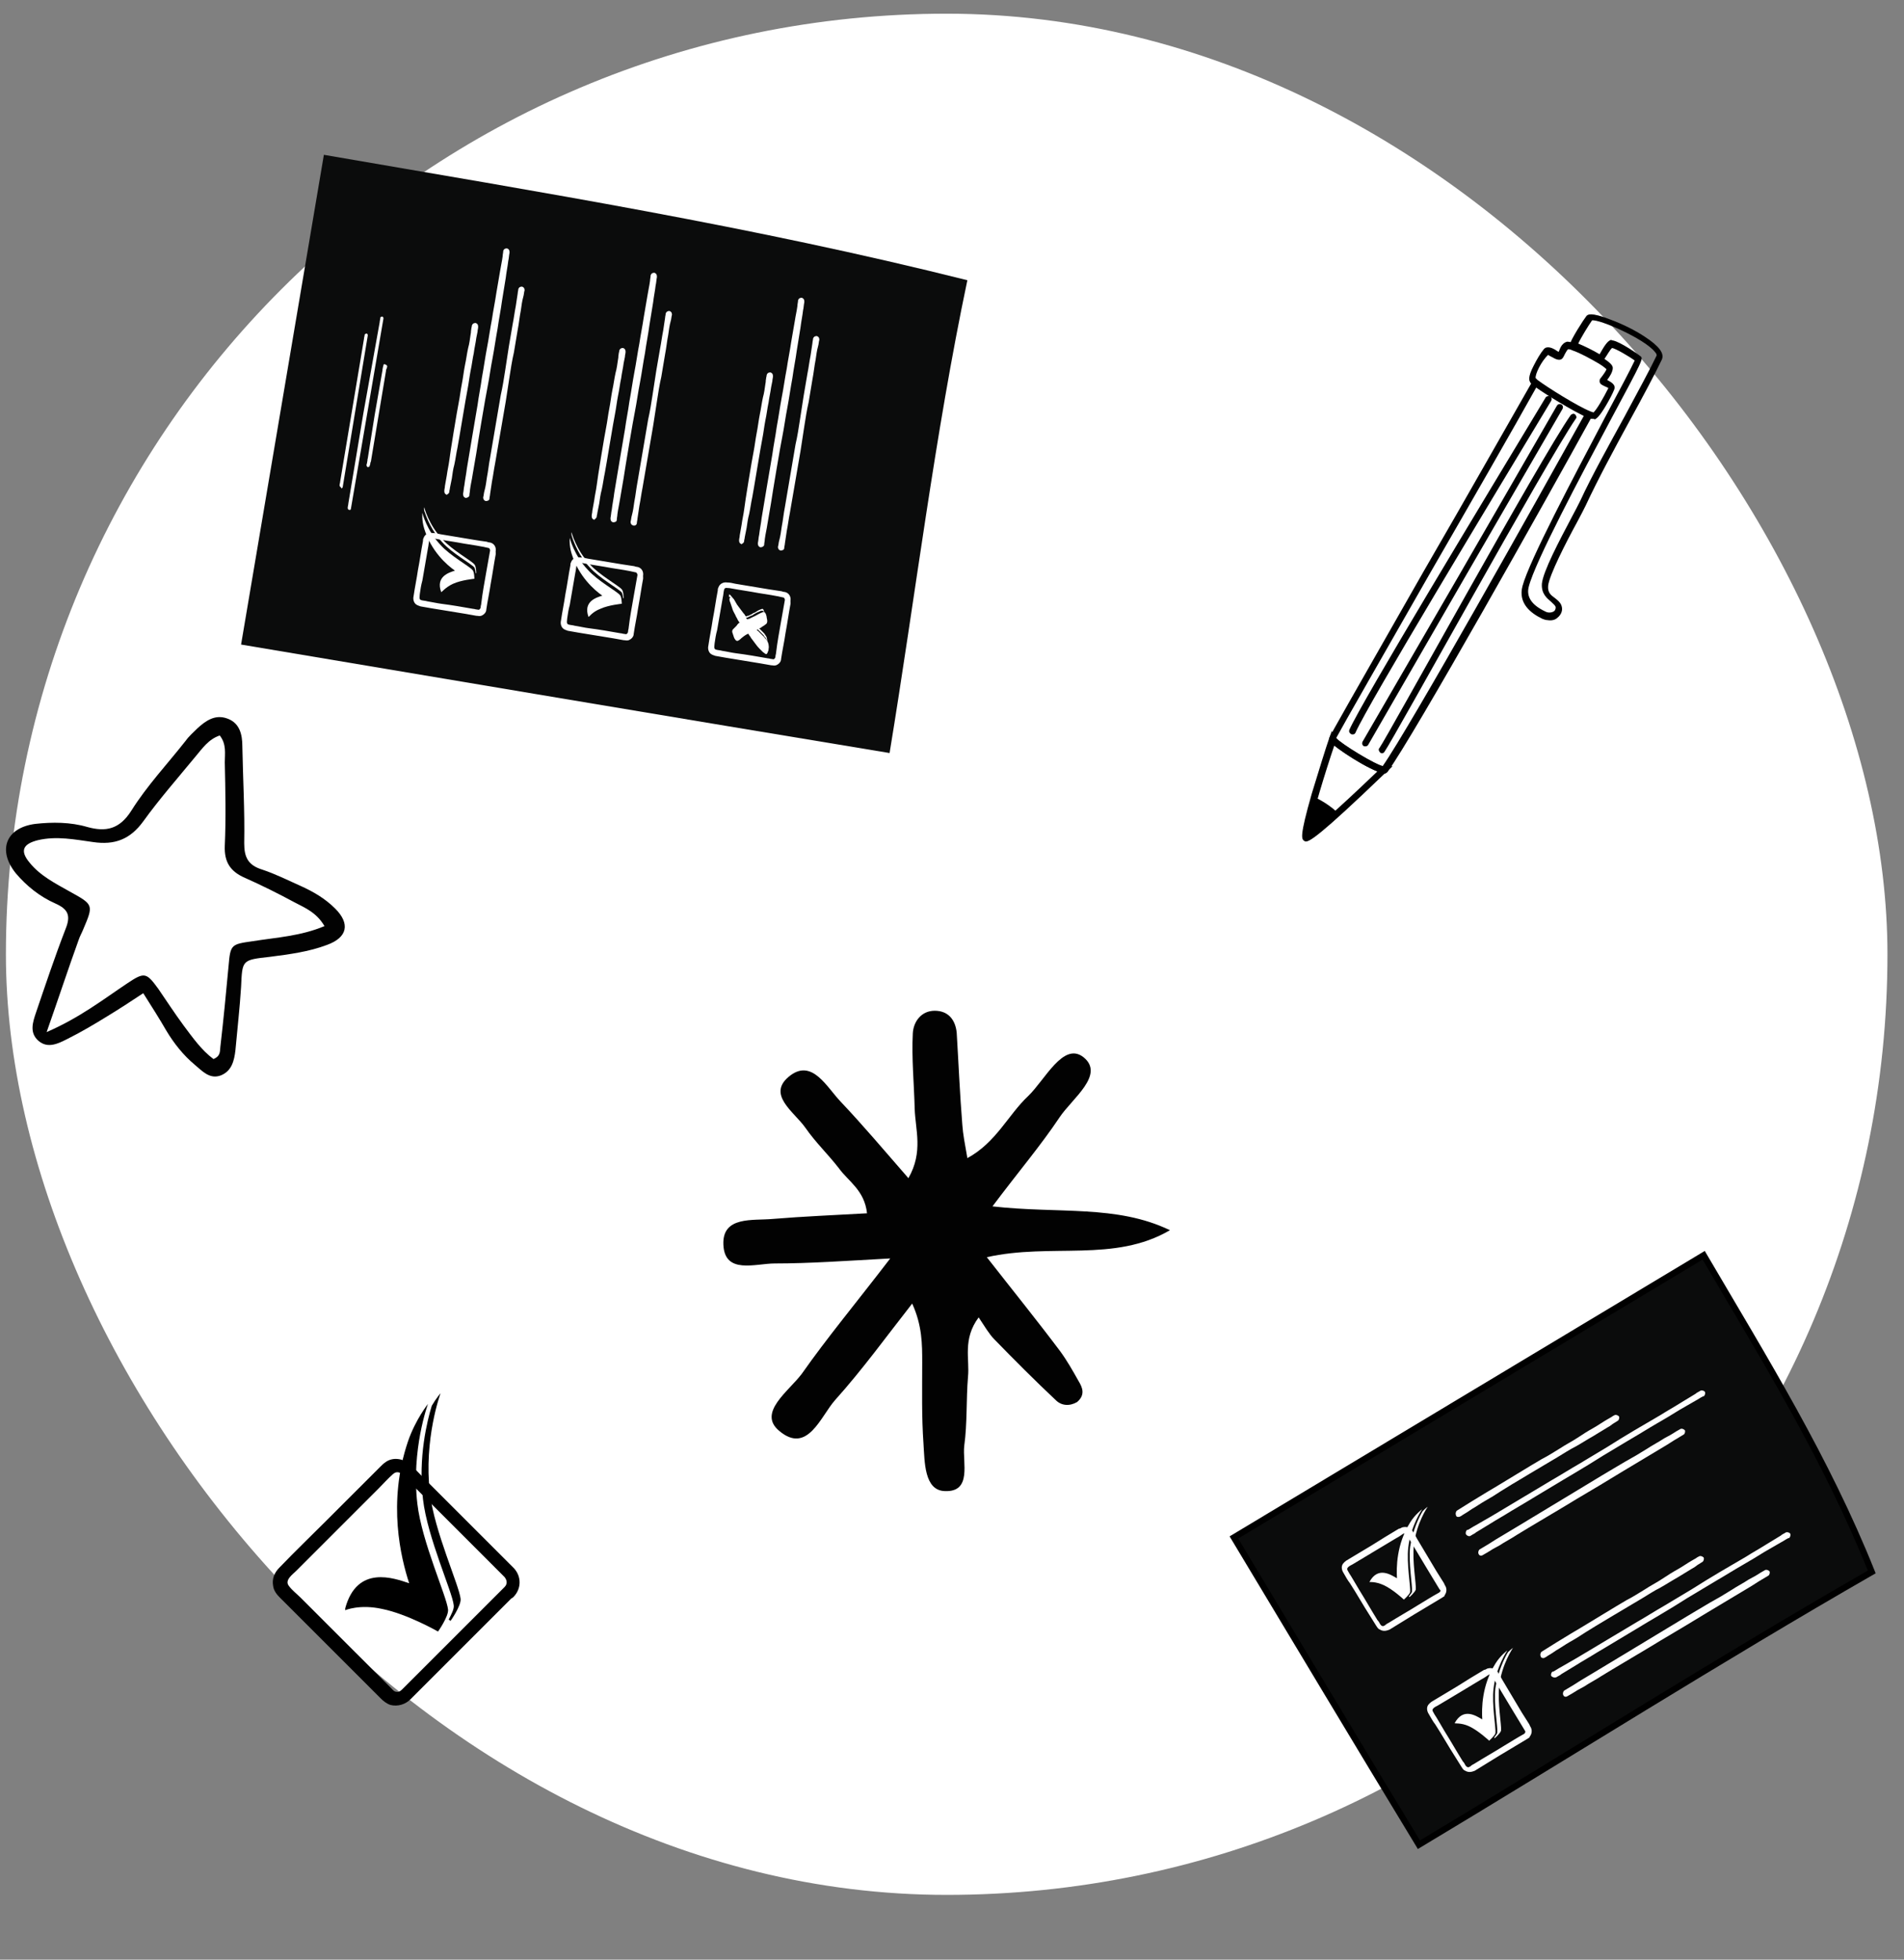 <svg width="68" height="70" viewBox="0 0 68 70" fill="none" xmlns="http://www.w3.org/2000/svg">
<rect x="0" y="0" width="68" height="70" fill="#808080" stroke="none"/>
<rect x="0.211" y="0.489" width="67.198" height="67.198" rx="33.599" fill="white"/>
<g clip-path="url(#clip0_2975_20624)">
<g clip-path="url(#clip1_2975_20624)">
<path d="M34.549 10.01C33.384 15.543 32.69 21.299 31.771 26.899C24.044 25.622 16.338 24.323 8.61 23.024C9.596 17.2 10.582 11.354 11.567 5.53C19.362 6.874 26.866 8.084 34.549 10.01Z" fill="#0B0C0C"/>
<path d="M17.503 19.666C17.458 19.913 17.413 20.181 17.368 20.428C17.301 20.808 17.234 21.167 17.189 21.548C17.189 21.592 17.167 21.637 17.167 21.682C17.167 21.727 17.144 21.749 17.122 21.772C17.099 21.794 17.055 21.772 17.032 21.772C16.988 21.772 16.943 21.749 16.898 21.749C16.517 21.682 16.136 21.615 15.778 21.57C15.599 21.548 15.419 21.503 15.263 21.48C15.195 21.458 15.106 21.458 15.039 21.436C14.949 21.413 14.994 21.279 14.994 21.212C15.016 21.055 15.039 20.898 15.084 20.741C15.151 20.36 15.218 19.957 15.285 19.576C15.307 19.487 15.307 19.397 15.33 19.308C15.352 19.196 15.442 19.241 15.531 19.241C15.89 19.308 16.226 19.352 16.584 19.42C16.875 19.465 17.167 19.509 17.458 19.576C17.458 19.576 17.503 19.599 17.503 19.666C17.48 19.8 17.682 19.823 17.704 19.689C17.727 19.532 17.637 19.397 17.48 19.375C17.458 19.375 17.436 19.375 17.391 19.352C17.234 19.33 17.077 19.308 16.943 19.285C16.54 19.218 16.136 19.151 15.733 19.084C15.643 19.061 15.531 19.039 15.442 19.039C15.307 19.017 15.173 19.084 15.128 19.218C15.106 19.263 15.106 19.285 15.106 19.33C15.039 19.666 14.994 20.024 14.927 20.36C14.882 20.674 14.815 20.988 14.77 21.301C14.748 21.391 14.77 21.503 14.837 21.57C14.882 21.615 14.949 21.637 15.016 21.66C15.151 21.682 15.263 21.704 15.397 21.727C15.8 21.794 16.203 21.861 16.629 21.928C16.764 21.951 16.875 21.973 17.01 21.996C17.077 21.996 17.122 22.018 17.189 21.996C17.301 21.951 17.368 21.861 17.368 21.772C17.413 21.458 17.48 21.167 17.525 20.853C17.592 20.495 17.637 20.159 17.704 19.8C17.704 19.778 17.704 19.756 17.704 19.733C17.704 19.576 17.525 19.532 17.503 19.666Z" fill="white"/>
<path d="M16.047 17.563C16.047 17.518 16.069 17.473 16.069 17.428C16.092 17.316 16.114 17.204 16.137 17.092C16.159 16.936 16.181 16.756 16.226 16.6C16.271 16.398 16.293 16.196 16.338 15.995C16.383 15.771 16.652 14.113 16.697 13.912C16.741 13.688 16.764 13.464 16.808 13.24C16.853 13.038 16.876 12.814 16.921 12.613C16.943 12.433 16.988 12.254 17.01 12.075C17.032 11.941 17.032 11.985 17.055 11.851C17.055 11.784 17.077 11.739 17.077 11.672C17.077 11.605 17.055 11.56 16.988 11.537C16.921 11.537 16.876 11.56 16.853 11.627C16.853 11.672 16.831 11.716 16.831 11.761C16.808 11.873 16.831 11.829 16.808 11.941C16.786 12.097 16.764 12.277 16.719 12.433C16.674 12.635 16.652 12.836 16.607 13.038C16.562 13.262 16.54 13.486 16.495 13.71C16.45 13.934 16.428 14.158 16.383 14.382C16.338 14.584 16.069 16.219 16.047 16.443C16.024 16.622 15.98 16.801 15.957 16.98C15.935 17.115 15.912 17.227 15.89 17.361C15.89 17.428 15.868 17.473 15.868 17.54C15.868 17.608 15.89 17.652 15.957 17.675C15.98 17.652 16.047 17.63 16.047 17.563Z" fill="white"/>
<path d="M16.764 17.697C16.764 17.63 16.786 17.562 16.786 17.495C16.808 17.316 16.853 17.137 16.875 16.98C16.92 16.711 16.965 16.465 17.01 16.196C17.055 15.883 17.346 14.135 17.413 13.822C17.48 13.486 17.525 13.127 17.592 12.791C17.66 12.433 17.704 12.097 17.771 11.739C17.816 11.403 17.884 11.089 17.928 10.753C17.973 10.484 18.018 10.193 18.063 9.924C18.085 9.723 18.13 9.521 18.152 9.32C18.175 9.23 18.175 9.14 18.197 9.028C18.197 9.028 18.197 9.028 18.197 9.006C18.197 8.939 18.175 8.894 18.107 8.872C18.04 8.872 17.995 8.894 17.973 8.961C17.973 9.028 17.951 9.096 17.951 9.163C17.928 9.342 17.884 9.521 17.861 9.678C17.816 9.947 17.771 10.193 17.727 10.462C17.682 10.775 17.615 11.089 17.57 11.403C17.503 11.739 17.458 12.097 17.391 12.433C17.323 12.791 17.279 13.127 17.212 13.486C17.167 13.822 17.099 14.135 17.055 14.471C17.01 14.74 16.719 16.443 16.674 16.734C16.651 16.935 16.607 17.137 16.584 17.338C16.562 17.428 16.562 17.518 16.54 17.63C16.54 17.63 16.54 17.63 16.54 17.652C16.54 17.719 16.562 17.764 16.629 17.787C16.696 17.787 16.764 17.742 16.764 17.697Z" fill="white"/>
<path d="M17.481 17.808C17.481 17.764 17.503 17.697 17.503 17.652C17.525 17.495 17.548 17.36 17.57 17.204C17.615 16.98 17.637 16.778 17.682 16.554C17.727 16.285 18.018 14.605 18.063 14.337C18.108 14.045 18.153 13.754 18.197 13.463C18.242 13.172 18.287 12.881 18.354 12.589C18.399 12.321 18.444 12.052 18.489 11.783C18.533 11.559 18.556 11.313 18.601 11.089C18.623 10.932 18.645 10.753 18.69 10.596C18.712 10.529 18.712 10.439 18.735 10.372C18.735 10.305 18.713 10.26 18.645 10.238C18.578 10.238 18.533 10.26 18.511 10.327C18.511 10.372 18.489 10.439 18.489 10.484C18.466 10.641 18.444 10.775 18.421 10.932C18.377 11.156 18.354 11.357 18.309 11.582C18.265 11.85 18.22 12.119 18.175 12.366C18.13 12.657 18.085 12.948 18.041 13.239C17.996 13.53 17.951 13.821 17.884 14.113C17.839 14.381 17.548 16.084 17.503 16.353C17.458 16.577 17.436 16.823 17.391 17.047C17.369 17.204 17.346 17.383 17.301 17.54C17.279 17.607 17.279 17.697 17.257 17.764C17.257 17.831 17.279 17.876 17.346 17.898C17.413 17.898 17.481 17.876 17.481 17.808Z" fill="white"/>
<path d="M15.755 21.145C15.553 20.585 16.046 20.45 16.248 20.383C15.956 20.181 15.396 19.689 15.15 18.882C15.06 18.591 15.083 18.322 15.083 18.322C15.083 18.322 15.24 18.949 15.732 19.465C16.068 19.845 16.763 20.226 16.875 20.361C16.942 20.428 16.942 20.674 16.942 20.674C16.942 20.674 16.472 20.719 16.18 20.853C15.889 20.988 15.777 21.167 15.755 21.145C15.777 21.167 15.777 21.145 15.755 21.145Z" fill="white"/>
<path d="M15.15 18.12C15.15 18.12 15.307 18.747 15.8 19.263C16.136 19.643 16.83 20.024 16.942 20.159C17.009 20.226 17.009 20.472 17.009 20.472C17.009 20.472 17.009 20.472 16.987 20.472C16.987 20.405 16.964 20.316 16.942 20.271C16.83 20.136 16.136 19.756 15.8 19.375C15.419 18.971 15.239 18.501 15.172 18.3C15.127 18.21 15.15 18.12 15.15 18.12Z" fill="white"/>
<path d="M22.767 20.538C22.722 20.785 22.677 21.053 22.632 21.3C22.565 21.68 22.498 22.039 22.453 22.42C22.453 22.465 22.431 22.509 22.431 22.554C22.431 22.599 22.408 22.621 22.386 22.644C22.364 22.666 22.319 22.644 22.296 22.644C22.252 22.644 22.207 22.621 22.162 22.621C21.781 22.554 21.4 22.487 21.042 22.442C20.863 22.42 20.684 22.375 20.527 22.352C20.46 22.33 20.37 22.33 20.303 22.308C20.213 22.285 20.258 22.151 20.258 22.084C20.28 21.927 20.303 21.77 20.348 21.613C20.415 21.233 20.482 20.829 20.549 20.449C20.572 20.359 20.572 20.269 20.594 20.18C20.616 20.068 20.706 20.113 20.796 20.113C21.154 20.18 21.49 20.225 21.848 20.292C22.14 20.337 22.431 20.381 22.722 20.449C22.722 20.449 22.767 20.493 22.767 20.538C22.744 20.673 22.946 20.695 22.968 20.561C22.991 20.404 22.901 20.269 22.744 20.247C22.722 20.247 22.7 20.247 22.655 20.225C22.498 20.202 22.341 20.18 22.207 20.157C21.804 20.09 21.4 20.023 20.997 19.956C20.908 19.933 20.796 19.911 20.706 19.911C20.572 19.889 20.437 19.956 20.392 20.09C20.37 20.135 20.37 20.157 20.37 20.202C20.303 20.538 20.258 20.897 20.191 21.233C20.146 21.546 20.079 21.86 20.034 22.173C20.012 22.263 20.034 22.375 20.101 22.442C20.146 22.487 20.213 22.509 20.28 22.532C20.415 22.554 20.527 22.576 20.661 22.599C21.064 22.666 21.468 22.733 21.893 22.8C22.028 22.823 22.14 22.845 22.274 22.868C22.341 22.868 22.386 22.89 22.453 22.868C22.565 22.823 22.632 22.733 22.632 22.644C22.677 22.33 22.744 22.039 22.789 21.725C22.856 21.367 22.901 21.031 22.968 20.673C22.968 20.65 22.968 20.628 22.968 20.605C22.968 20.449 22.789 20.426 22.767 20.538Z" fill="white"/>
<path d="M21.311 18.456C21.311 18.411 21.334 18.366 21.334 18.321C21.356 18.209 21.378 18.098 21.401 17.985C21.423 17.829 21.446 17.649 21.49 17.493C21.535 17.291 21.558 17.09 21.602 16.888C21.647 16.664 21.916 15.006 21.961 14.805C22.006 14.581 22.028 14.357 22.073 14.133C22.118 13.931 22.14 13.707 22.185 13.506C22.207 13.326 22.252 13.147 22.274 12.968C22.297 12.834 22.297 12.878 22.319 12.744C22.319 12.677 22.342 12.632 22.342 12.565C22.342 12.498 22.319 12.453 22.252 12.43C22.185 12.43 22.14 12.453 22.118 12.52C22.118 12.565 22.095 12.61 22.095 12.654C22.073 12.766 22.095 12.722 22.073 12.834C22.05 12.99 22.028 13.17 21.983 13.326C21.938 13.528 21.916 13.73 21.871 13.931C21.826 14.155 21.804 14.379 21.759 14.603C21.714 14.827 21.692 15.051 21.647 15.275C21.602 15.477 21.334 17.112 21.311 17.336C21.289 17.515 21.244 17.694 21.222 17.873C21.199 18.008 21.177 18.12 21.154 18.254C21.154 18.321 21.132 18.366 21.132 18.433C21.132 18.501 21.154 18.545 21.222 18.568C21.244 18.545 21.311 18.501 21.311 18.456Z" fill="white"/>
<path d="M22.028 18.569C22.028 18.502 22.05 18.434 22.05 18.367C22.073 18.188 22.117 18.009 22.14 17.852C22.185 17.583 22.229 17.337 22.274 17.068C22.319 16.754 22.61 15.007 22.677 14.694C22.744 14.358 22.789 13.999 22.857 13.663C22.924 13.305 22.968 12.969 23.036 12.611C23.081 12.274 23.148 11.961 23.192 11.625C23.237 11.356 23.282 11.065 23.327 10.796C23.349 10.595 23.394 10.393 23.416 10.191C23.439 10.102 23.439 10.012 23.461 9.9C23.461 9.9 23.461 9.9 23.461 9.878C23.461 9.811 23.439 9.766 23.372 9.743C23.305 9.743 23.26 9.766 23.237 9.833C23.237 9.9 23.215 9.967 23.215 10.035C23.192 10.214 23.148 10.393 23.125 10.55C23.081 10.819 23.036 11.065 22.991 11.334C22.946 11.647 22.879 11.961 22.834 12.274C22.767 12.611 22.722 12.969 22.655 13.305C22.588 13.663 22.543 13.999 22.476 14.358C22.431 14.694 22.364 15.007 22.319 15.343C22.274 15.612 21.983 17.314 21.938 17.606C21.916 17.807 21.871 18.009 21.849 18.21C21.826 18.3 21.826 18.39 21.804 18.502C21.804 18.502 21.804 18.502 21.804 18.524C21.804 18.591 21.826 18.636 21.893 18.658C21.961 18.658 22.028 18.636 22.028 18.569Z" fill="white"/>
<path d="M22.745 18.68C22.745 18.636 22.767 18.568 22.767 18.524C22.79 18.367 22.812 18.232 22.834 18.076C22.879 17.852 22.902 17.65 22.947 17.426C22.991 17.157 23.282 15.477 23.327 15.209C23.372 14.917 23.417 14.626 23.462 14.335C23.506 14.044 23.551 13.752 23.618 13.461C23.663 13.193 23.708 12.924 23.753 12.655C23.798 12.431 23.82 12.184 23.865 11.961C23.887 11.804 23.91 11.625 23.954 11.468C23.977 11.401 23.977 11.311 23.999 11.244C23.999 11.177 23.977 11.132 23.91 11.109C23.842 11.109 23.798 11.132 23.775 11.199C23.775 11.244 23.753 11.311 23.753 11.356C23.73 11.513 23.708 11.647 23.686 11.804C23.641 12.028 23.618 12.229 23.574 12.453C23.529 12.722 23.484 12.991 23.439 13.237C23.394 13.528 23.35 13.82 23.305 14.111C23.26 14.402 23.215 14.693 23.148 14.985C23.103 15.253 22.812 16.956 22.767 17.224C22.723 17.448 22.7 17.695 22.655 17.919C22.633 18.076 22.61 18.255 22.566 18.412C22.543 18.479 22.543 18.568 22.521 18.636C22.521 18.703 22.543 18.748 22.61 18.77C22.678 18.792 22.745 18.748 22.745 18.68Z" fill="white"/>
<path d="M21.018 22.037C20.817 21.477 21.309 21.343 21.511 21.276C21.22 21.074 20.66 20.581 20.414 19.775C20.324 19.484 20.346 19.215 20.346 19.215C20.346 19.215 20.503 19.842 20.996 20.357C21.332 20.738 22.026 21.119 22.138 21.253C22.206 21.32 22.206 21.567 22.206 21.567C22.206 21.567 21.735 21.612 21.444 21.746C21.153 21.858 21.041 22.037 21.018 22.037C21.041 22.037 21.041 22.037 21.018 22.037Z" fill="white"/>
<path d="M20.413 19.013C20.413 19.013 20.57 19.64 21.063 20.155C21.399 20.536 22.093 20.917 22.205 21.051C22.273 21.119 22.273 21.365 22.273 21.365C22.273 21.365 22.273 21.365 22.25 21.365C22.25 21.298 22.228 21.208 22.205 21.163C22.093 21.029 21.399 20.648 21.063 20.267C20.682 19.864 20.503 19.394 20.436 19.192C20.391 19.08 20.413 19.013 20.413 19.013Z" fill="white"/>
<path d="M28.031 21.434C27.986 21.681 27.941 21.949 27.896 22.196C27.829 22.576 27.762 22.935 27.717 23.316C27.717 23.36 27.695 23.405 27.695 23.45C27.695 23.495 27.672 23.517 27.65 23.54C27.628 23.562 27.583 23.54 27.561 23.54C27.516 23.54 27.471 23.517 27.426 23.517C27.045 23.45 26.665 23.383 26.306 23.338C26.127 23.316 25.948 23.271 25.791 23.248C25.724 23.226 25.634 23.226 25.567 23.204C25.477 23.181 25.522 23.047 25.522 22.98C25.545 22.823 25.567 22.666 25.612 22.509C25.679 22.128 25.746 21.725 25.813 21.345C25.836 21.255 25.836 21.165 25.858 21.076C25.881 20.964 25.97 21.009 26.06 21.009C26.418 21.076 26.754 21.121 27.113 21.188C27.404 21.233 27.695 21.277 27.986 21.345C27.986 21.345 28.031 21.367 28.031 21.434C28.009 21.569 28.21 21.591 28.233 21.457C28.255 21.3 28.165 21.165 28.009 21.143C27.986 21.143 27.964 21.143 27.919 21.121C27.762 21.098 27.605 21.076 27.471 21.053C27.068 20.986 26.665 20.919 26.261 20.852C26.172 20.829 26.06 20.807 25.97 20.807C25.836 20.785 25.701 20.852 25.657 20.986C25.634 21.031 25.634 21.053 25.634 21.098C25.567 21.434 25.522 21.793 25.455 22.128C25.41 22.442 25.343 22.756 25.298 23.069C25.276 23.159 25.298 23.271 25.365 23.338C25.41 23.383 25.477 23.405 25.545 23.428C25.679 23.45 25.791 23.473 25.925 23.495C26.329 23.562 26.732 23.629 27.157 23.697C27.292 23.719 27.404 23.741 27.538 23.764C27.605 23.764 27.65 23.786 27.717 23.764C27.829 23.719 27.896 23.629 27.896 23.54C27.941 23.226 28.009 22.935 28.053 22.621C28.12 22.263 28.165 21.927 28.233 21.569C28.233 21.546 28.233 21.524 28.233 21.501C28.233 21.345 28.053 21.3 28.031 21.434Z" fill="white"/>
<path d="M26.576 19.328C26.576 19.283 26.598 19.238 26.598 19.193C26.62 19.081 26.643 18.969 26.665 18.857C26.688 18.701 26.71 18.521 26.755 18.364C26.799 18.163 26.822 17.961 26.867 17.76C26.912 17.536 27.18 15.878 27.225 15.677C27.27 15.453 27.292 15.229 27.337 15.005C27.382 14.803 27.404 14.579 27.449 14.377C27.471 14.198 27.516 14.019 27.539 13.84C27.561 13.705 27.561 13.75 27.584 13.616C27.584 13.549 27.606 13.504 27.606 13.437C27.606 13.369 27.584 13.325 27.516 13.302C27.449 13.302 27.404 13.325 27.382 13.392C27.382 13.437 27.36 13.481 27.36 13.526C27.337 13.638 27.36 13.593 27.337 13.705C27.315 13.862 27.292 14.041 27.247 14.198C27.203 14.4 27.18 14.601 27.136 14.803C27.091 15.027 27.068 15.251 27.023 15.475C26.979 15.699 26.956 15.923 26.912 16.147C26.867 16.349 26.598 17.984 26.576 18.208C26.553 18.387 26.508 18.566 26.486 18.745C26.463 18.88 26.441 18.992 26.419 19.126C26.419 19.193 26.396 19.238 26.396 19.305C26.396 19.372 26.419 19.417 26.486 19.44C26.508 19.417 26.576 19.395 26.576 19.328Z" fill="white"/>
<path d="M27.292 19.462C27.292 19.395 27.314 19.327 27.314 19.26C27.337 19.081 27.382 18.902 27.404 18.745C27.449 18.476 27.494 18.23 27.538 17.961C27.583 17.648 27.874 15.9 27.942 15.587C28.009 15.251 28.054 14.892 28.121 14.556C28.188 14.198 28.233 13.862 28.3 13.504C28.345 13.168 28.412 12.854 28.457 12.518C28.502 12.249 28.546 11.958 28.591 11.689C28.614 11.488 28.658 11.286 28.681 11.085C28.703 10.995 28.703 10.905 28.726 10.793C28.726 10.793 28.726 10.793 28.726 10.771C28.726 10.704 28.703 10.659 28.636 10.636C28.569 10.636 28.524 10.659 28.502 10.726C28.502 10.793 28.479 10.861 28.479 10.928C28.457 11.107 28.412 11.286 28.39 11.443C28.345 11.712 28.3 11.958 28.255 12.227C28.21 12.54 28.143 12.854 28.098 13.168C28.031 13.504 27.986 13.862 27.919 14.198C27.852 14.556 27.807 14.892 27.74 15.251C27.695 15.587 27.628 15.9 27.583 16.236C27.538 16.505 27.247 18.207 27.202 18.499C27.18 18.7 27.135 18.902 27.113 19.103C27.09 19.193 27.09 19.283 27.068 19.395C27.068 19.395 27.068 19.395 27.068 19.417C27.068 19.484 27.09 19.529 27.158 19.551C27.225 19.551 27.292 19.507 27.292 19.462Z" fill="white"/>
<path d="M28.008 19.575C28.008 19.531 28.031 19.463 28.031 19.419C28.053 19.262 28.075 19.127 28.098 18.971C28.143 18.747 28.165 18.545 28.21 18.321C28.255 18.052 28.546 16.372 28.591 16.104C28.635 15.812 28.68 15.521 28.725 15.23C28.77 14.939 28.815 14.648 28.882 14.356C28.927 14.088 28.971 13.819 29.016 13.55C29.061 13.326 29.083 13.08 29.128 12.856C29.151 12.699 29.173 12.52 29.218 12.363C29.24 12.296 29.24 12.206 29.262 12.139C29.262 12.072 29.24 12.027 29.173 12.004C29.106 12.004 29.061 12.027 29.038 12.094C29.038 12.139 29.016 12.206 29.016 12.251C28.994 12.408 28.971 12.542 28.949 12.699C28.904 12.923 28.882 13.124 28.837 13.348C28.792 13.617 28.747 13.886 28.703 14.132C28.658 14.424 28.613 14.715 28.568 15.006C28.523 15.297 28.479 15.588 28.411 15.88C28.367 16.148 28.075 17.851 28.031 18.119C27.986 18.343 27.963 18.59 27.919 18.814C27.896 18.971 27.874 19.15 27.829 19.307C27.807 19.374 27.807 19.463 27.784 19.531C27.784 19.598 27.807 19.643 27.874 19.665C27.941 19.665 28.008 19.643 28.008 19.575Z" fill="white"/>
<path d="M12.53 18.186L13.113 14.781L13.695 11.376C13.695 11.332 13.672 11.309 13.65 11.309C13.605 11.309 13.583 11.332 13.583 11.354C13.583 11.399 13.56 11.466 13.56 11.511L12.978 14.759L12.441 17.984C12.441 18.029 12.418 18.096 12.418 18.141C12.418 18.186 12.441 18.208 12.463 18.208C12.485 18.23 12.53 18.208 12.53 18.186Z" fill="white"/>
<path d="M12.239 17.402L12.687 14.692L13.135 11.982C13.135 11.937 13.113 11.915 13.09 11.915C13.068 11.915 13.023 11.937 13.023 11.959C13.023 12.004 13.001 12.049 13.001 12.094L12.575 14.647L12.149 17.201C12.149 17.246 12.127 17.29 12.127 17.335C12.127 17.358 12.149 17.402 12.172 17.402C12.194 17.47 12.216 17.447 12.239 17.402Z" fill="white"/>
<path d="M13.695 13.035C13.695 13.079 13.672 13.102 13.672 13.147C13.65 13.214 13.672 13.191 13.65 13.281L13.381 14.827L13.135 16.372C13.112 16.439 13.135 16.417 13.112 16.507C13.112 16.551 13.09 16.574 13.09 16.619C13.09 16.641 13.112 16.686 13.135 16.686C13.18 16.686 13.202 16.663 13.202 16.641L13.224 16.574C13.224 16.507 13.224 16.551 13.247 16.484L13.515 14.871L13.784 13.259C13.784 13.191 13.784 13.236 13.807 13.169L13.829 13.102C13.829 13.057 13.807 13.035 13.784 13.035C13.739 12.99 13.695 13.012 13.695 13.035Z" fill="white"/>
<path d="M27.404 22.914C27.381 22.869 27.381 22.825 27.337 22.78C27.314 22.757 27.292 22.735 27.269 22.69L27.247 22.668C27.202 22.623 27.157 22.578 27.09 22.511C27.068 22.489 27.045 22.466 27.023 22.444C27.045 22.444 27.068 22.421 27.09 22.421C27.135 22.466 27.18 22.511 27.247 22.578L27.269 22.601C27.292 22.623 27.314 22.645 27.337 22.69C27.381 22.735 27.404 22.825 27.404 22.914Z" fill="white"/>
<path d="M27.359 22.018C27.359 21.973 27.337 21.906 27.292 21.861C27.27 21.838 27.247 21.816 27.225 21.816C27.203 21.816 27.158 21.816 27.135 21.838C27.068 21.861 26.979 21.906 26.911 21.95C26.889 21.973 26.844 21.995 26.822 21.995C26.777 22.018 26.732 22.04 26.687 22.062H26.665C26.665 22.062 26.643 22.062 26.643 22.085C26.62 22.062 26.62 22.062 26.598 22.04L26.575 22.018C26.553 21.995 26.531 21.95 26.508 21.928C26.463 21.861 26.419 21.816 26.374 21.749C26.329 21.682 26.307 21.637 26.262 21.57C26.262 21.547 26.239 21.547 26.239 21.525C26.195 21.458 26.172 21.39 26.105 21.346C26.083 21.323 26.06 21.323 26.038 21.323C26.038 21.301 26.038 21.278 26.038 21.256C26.038 21.234 26.038 21.234 26.038 21.234C26.038 21.234 26.06 21.234 26.083 21.256C26.127 21.301 26.172 21.368 26.217 21.413C26.217 21.435 26.239 21.435 26.239 21.458C26.284 21.525 26.307 21.592 26.351 21.637C26.396 21.704 26.441 21.749 26.486 21.816C26.508 21.838 26.531 21.883 26.553 21.906L26.575 21.928C26.598 21.95 26.598 21.973 26.62 21.995L26.643 22.018H26.665C26.665 22.018 26.687 21.995 26.71 21.995H26.732C26.777 21.973 26.822 21.95 26.867 21.928C26.889 21.906 26.934 21.883 26.956 21.883C27.023 21.838 27.091 21.794 27.158 21.771C27.18 21.771 27.203 21.749 27.225 21.749C27.247 21.749 27.27 21.771 27.27 21.794C27.292 21.838 27.315 21.883 27.315 21.95C27.359 21.95 27.359 21.973 27.359 22.018Z" fill="white"/>
<path d="M26.418 22.24L26.396 22.218C26.374 22.195 26.374 22.173 26.351 22.151C26.329 22.083 26.284 22.039 26.262 21.971C26.217 21.882 26.172 21.815 26.15 21.725C26.127 21.658 26.105 21.591 26.082 21.523C26.06 21.479 26.038 21.411 26.06 21.367C26.06 21.322 26.127 21.322 26.15 21.367C26.217 21.411 26.239 21.479 26.284 21.546C26.329 21.613 26.374 21.703 26.418 21.77C26.463 21.837 26.508 21.882 26.553 21.949C26.575 21.971 26.598 22.016 26.62 22.039C26.642 22.061 26.665 22.106 26.687 22.128C26.71 22.106 26.732 22.106 26.754 22.106C26.799 22.083 26.844 22.061 26.889 22.039C27.001 21.994 27.09 21.927 27.202 21.882C27.225 21.882 27.247 21.859 27.27 21.859C27.292 21.859 27.314 21.882 27.337 21.904C27.359 21.949 27.382 22.016 27.382 22.061C27.404 22.151 27.426 22.263 27.337 22.307C27.292 22.352 27.225 22.375 27.18 22.419C27.135 22.442 27.068 22.464 27.023 22.509C27.046 22.509 27.046 22.531 27.068 22.531C27.09 22.554 27.113 22.576 27.135 22.599C27.18 22.643 27.225 22.688 27.292 22.755C27.314 22.8 27.359 22.823 27.382 22.867C27.449 22.957 27.471 23.091 27.449 23.181C27.449 23.203 27.449 23.248 27.426 23.271C27.426 23.293 27.404 23.338 27.382 23.36C27.337 23.383 27.292 23.315 27.247 23.293C27.202 23.248 27.158 23.203 27.113 23.159C27.023 23.069 26.956 22.957 26.866 22.845C26.822 22.8 26.799 22.733 26.754 22.688C26.754 22.666 26.732 22.666 26.732 22.643C26.71 22.621 26.553 22.733 26.53 22.755C26.463 22.8 26.418 22.867 26.351 22.89C26.284 22.912 26.239 22.823 26.217 22.778C26.194 22.711 26.172 22.643 26.15 22.576C26.15 22.554 26.15 22.509 26.172 22.487C26.217 22.442 26.262 22.397 26.306 22.352C26.351 22.285 26.374 22.263 26.418 22.24Z" fill="white"/>
<path d="M18.019 56.691C17.571 57.139 17.101 57.609 16.653 58.057C15.981 58.73 15.309 59.401 14.637 60.073C14.547 60.163 14.48 60.23 14.39 60.32C14.323 60.387 14.256 60.454 14.166 60.432C14.077 60.432 14.032 60.365 13.965 60.297C13.875 60.208 13.786 60.118 13.719 60.051C13.046 59.379 12.374 58.707 11.68 58.013C11.367 57.699 11.053 57.386 10.739 57.072C10.605 56.938 10.426 56.803 10.314 56.646C10.157 56.445 10.448 56.243 10.583 56.109C10.874 55.818 11.143 55.549 11.434 55.258C12.128 54.563 12.845 53.846 13.539 53.152C13.696 52.995 13.853 52.816 14.032 52.659C14.234 52.48 14.39 52.682 14.525 52.838C15.152 53.466 15.802 54.115 16.429 54.742C16.966 55.28 17.482 55.795 18.019 56.333C18.109 56.445 18.131 56.579 18.019 56.691C17.795 56.915 18.154 57.273 18.355 57.027C18.624 56.736 18.624 56.31 18.355 56.019C18.31 55.974 18.265 55.929 18.198 55.862C17.93 55.594 17.661 55.325 17.37 55.034C16.63 54.294 15.914 53.578 15.174 52.838C14.995 52.659 14.838 52.48 14.659 52.323C14.413 52.099 14.032 52.032 13.763 52.234C13.696 52.279 13.629 52.346 13.562 52.413C12.934 53.04 12.307 53.667 11.68 54.294C11.12 54.854 10.538 55.414 9.978 55.997C9.799 56.176 9.709 56.4 9.754 56.646C9.776 56.825 9.888 56.96 10 57.072C10.224 57.296 10.448 57.52 10.672 57.744C11.411 58.483 12.15 59.222 12.89 59.961C13.114 60.185 13.36 60.432 13.584 60.656C13.696 60.768 13.808 60.857 13.943 60.902C14.211 60.969 14.48 60.88 14.659 60.701C15.219 60.141 15.757 59.603 16.317 59.043C16.944 58.416 17.594 57.766 18.221 57.139C18.265 57.094 18.288 57.072 18.333 57.027C18.602 56.803 18.243 56.467 18.019 56.691Z" fill="black"/>
<path d="M12.329 57.451C12.754 55.883 14.076 56.376 14.613 56.555C14.322 55.659 13.829 53.688 14.569 51.493C14.837 50.709 15.285 50.149 15.285 50.149C15.285 50.149 14.681 51.784 14.905 53.71C15.061 55.077 15.957 57.025 16.002 57.496C16.024 57.742 15.644 58.28 15.644 58.28C15.644 58.28 14.546 57.653 13.65 57.473C12.844 57.294 12.329 57.518 12.329 57.518V57.451Z" fill="black"/>
<path d="M15.734 49.768C15.734 49.768 15.129 51.403 15.353 53.33C15.51 54.696 16.406 56.645 16.45 57.115C16.473 57.361 16.092 57.899 16.092 57.899C16.092 57.899 16.07 57.877 16.025 57.854C16.114 57.675 16.227 57.473 16.204 57.339C16.159 56.869 15.263 54.92 15.107 53.554C14.927 52.053 15.263 50.731 15.42 50.216C15.577 49.947 15.734 49.768 15.734 49.768Z" fill="black"/>
<path d="M46.623 30.058C46.601 30.058 46.578 30.035 46.578 30.035C46.489 29.968 46.399 29.923 46.847 28.355C47.094 27.549 47.362 26.675 47.474 26.362L47.564 26.115L47.699 26.339C47.81 26.541 49.199 27.37 49.423 27.37H49.737L49.446 27.638C47.139 29.856 46.758 30.08 46.623 30.058ZM47.654 26.63C47.362 27.482 46.825 29.229 46.758 29.744C46.982 29.587 47.587 29.094 49.199 27.549C48.751 27.392 47.99 26.899 47.654 26.63Z" fill="black"/>
<path d="M49.378 27.617C48.975 27.55 47.631 26.699 47.496 26.475C47.474 26.43 47.474 26.385 47.474 26.363C47.496 26.273 48.258 24.952 50.834 20.427C52.38 17.762 53.947 14.984 54.731 13.618L54.799 13.506L54.911 13.595C55.269 13.864 56.344 14.536 56.792 14.715L56.927 14.76L56.859 14.872C55.224 17.851 50.498 26.273 49.557 27.572C49.535 27.595 49.49 27.64 49.423 27.64C49.401 27.617 49.378 27.617 49.378 27.617ZM47.721 26.363C47.922 26.587 49.109 27.304 49.378 27.371C50.364 25.96 54.888 17.873 56.568 14.85C56.12 14.626 55.269 14.133 54.866 13.842C54.082 15.253 52.536 17.941 51.036 20.539C49.513 23.204 47.922 25.982 47.721 26.363Z" fill="black"/>
<path d="M56.86 14.961C56.815 14.961 56.77 14.938 56.703 14.916C56.255 14.737 55.135 14.043 54.777 13.774C54.687 13.707 54.642 13.662 54.642 13.639C54.62 13.595 54.553 13.483 54.777 13.057C54.889 12.833 55.023 12.609 55.135 12.475C55.247 12.34 55.449 12.43 55.583 12.519C55.606 12.542 55.65 12.564 55.673 12.564C55.673 12.542 55.695 12.519 55.695 12.497C55.74 12.385 55.807 12.251 55.964 12.206C56.009 12.206 56.076 12.206 56.255 12.273C56.524 12.385 56.95 12.587 57.218 12.766C57.532 12.967 57.599 13.057 57.599 13.147C57.599 13.281 57.487 13.46 57.398 13.572C57.51 13.639 57.733 13.729 57.644 13.931C57.599 14.043 57.487 14.267 57.353 14.491C57.129 14.871 57.017 14.961 56.95 14.983C56.95 14.961 56.905 14.961 56.86 14.961ZM54.844 13.505C54.844 13.505 54.866 13.527 54.911 13.572C55.27 13.841 56.345 14.513 56.793 14.692C56.838 14.714 56.882 14.714 56.905 14.737C57.017 14.647 57.263 14.222 57.442 13.863C57.42 13.841 57.353 13.819 57.308 13.796C57.218 13.751 57.151 13.729 57.129 13.639C57.129 13.595 57.129 13.55 57.151 13.527C57.241 13.415 57.353 13.259 57.375 13.191C57.353 13.169 57.286 13.102 57.106 12.99C56.838 12.833 56.434 12.609 56.166 12.519C56.076 12.475 56.031 12.475 56.009 12.475C55.964 12.497 55.942 12.564 55.897 12.631C55.852 12.721 55.83 12.788 55.762 12.833C55.673 12.878 55.561 12.833 55.449 12.766C55.404 12.743 55.314 12.699 55.292 12.676C55.046 12.9 54.822 13.371 54.844 13.505Z" fill="black"/>
<path d="M55.269 22.151C55.202 22.151 55.157 22.129 55.09 22.107C54.664 21.905 54.216 21.547 54.373 20.942C54.619 20.023 56.187 17.067 57.33 14.894C57.822 13.976 58.27 13.124 58.382 12.878C58.203 12.744 57.71 12.453 57.576 12.43C57.509 12.475 57.374 12.721 57.307 12.811C57.285 12.856 57.262 12.9 57.24 12.923L57.173 13.012L57.061 12.945C56.792 12.789 56.389 12.565 56.12 12.475L56.075 12.453L56.053 12.408C56.053 12.385 56.03 12.363 56.053 12.341C56.075 12.161 56.568 11.4 56.658 11.288C56.702 11.243 56.792 11.131 57.531 11.422C57.957 11.579 58.405 11.803 58.741 12.027C59.256 12.363 59.458 12.632 59.346 12.856C59.121 13.326 58.696 14.132 58.203 15.028C57.666 16.014 57.061 17.134 56.635 18.052C56.568 18.187 56.456 18.411 56.322 18.657C55.918 19.396 55.336 20.539 55.291 20.919C55.269 21.166 55.381 21.255 55.538 21.367C55.65 21.457 55.762 21.547 55.784 21.703C55.806 21.838 55.739 21.972 55.627 22.062C55.538 22.151 55.403 22.174 55.269 22.151ZM57.598 12.161C57.867 12.206 58.539 12.677 58.584 12.721C58.696 12.811 58.696 12.811 57.531 14.984C56.456 17 54.821 20.068 54.597 20.964C54.507 21.323 54.709 21.614 55.179 21.838C55.291 21.905 55.426 21.883 55.493 21.838C55.538 21.815 55.56 21.748 55.56 21.703C55.56 21.636 55.493 21.591 55.403 21.502C55.246 21.367 55.045 21.211 55.067 20.852C55.112 20.404 55.694 19.307 56.12 18.5C56.254 18.254 56.366 18.03 56.434 17.895C56.859 16.977 57.486 15.857 58.024 14.872C58.517 13.953 58.942 13.169 59.166 12.699C59.166 12.677 59.166 12.632 59.099 12.565C58.718 12.094 57.128 11.4 56.859 11.444C56.747 11.601 56.456 12.072 56.366 12.273C56.59 12.363 56.904 12.52 57.128 12.654C57.307 12.341 57.419 12.161 57.554 12.139C57.554 12.161 57.576 12.161 57.598 12.161Z" fill="black"/>
<path fill-rule="evenodd" clip-rule="evenodd" d="M55.202 14.198C53.029 17.805 48.661 25.017 48.191 26.07C48.169 26.137 48.191 26.182 48.258 26.227C48.325 26.249 48.393 26.227 48.415 26.16C48.885 25.107 53.231 17.917 55.404 14.31C55.426 14.266 55.426 14.198 55.359 14.154C55.314 14.131 55.224 14.154 55.202 14.198Z" fill="black"/>
<path fill-rule="evenodd" clip-rule="evenodd" d="M48.863 26.608C51.17 22.599 53.477 18.612 55.807 14.602C55.829 14.557 55.829 14.49 55.762 14.445C55.717 14.423 55.65 14.423 55.605 14.49C53.298 18.5 50.991 22.487 48.661 26.496C48.639 26.541 48.639 26.608 48.706 26.653C48.773 26.675 48.84 26.653 48.863 26.608Z" fill="black"/>
<path fill-rule="evenodd" clip-rule="evenodd" d="M49.445 26.855C49.781 26.385 55.201 16.529 56.276 14.961C56.321 14.916 56.299 14.849 56.254 14.804C56.209 14.759 56.142 14.782 56.097 14.827C55 16.395 49.579 26.273 49.265 26.721C49.221 26.765 49.243 26.833 49.288 26.878C49.333 26.922 49.4 26.922 49.445 26.855Z" fill="black"/>
<path fill-rule="evenodd" clip-rule="evenodd" d="M47.787 29.072C47.653 28.848 46.936 28.423 46.913 28.49C46.846 28.781 46.533 29.968 46.555 30.013C46.578 30.058 47.787 29.072 47.787 29.072Z" fill="black"/>
<path d="M38.513 49.32C38.312 48.962 38.11 48.604 37.864 48.268C37.057 47.192 36.206 46.14 35.243 44.908C37.55 44.392 39.79 45.109 41.784 43.944C39.88 43.026 37.819 43.362 35.445 43.093C36.385 41.839 37.169 40.921 37.841 39.913C38.289 39.241 39.477 38.389 38.693 37.762C37.976 37.202 37.326 38.569 36.721 39.151C36.005 39.823 35.579 40.809 34.549 41.369C34.459 40.853 34.392 40.517 34.369 40.181C34.28 39.084 34.235 37.986 34.168 36.889C34.123 36.441 33.877 36.105 33.384 36.105C32.891 36.105 32.622 36.508 32.6 36.911C32.555 37.807 32.645 38.703 32.667 39.599C32.69 40.361 32.981 41.145 32.443 42.085C31.547 41.055 30.808 40.181 30.024 39.353C29.531 38.837 29.016 37.83 28.232 38.412C27.336 39.084 28.366 39.711 28.77 40.293C29.128 40.809 29.576 41.234 29.957 41.727C30.293 42.197 30.875 42.511 30.965 43.34C29.777 43.407 28.68 43.452 27.605 43.541C26.888 43.608 25.791 43.429 25.835 44.46C25.88 45.535 26.978 45.132 27.672 45.132C28.904 45.132 30.158 45.042 31.794 44.953C30.539 46.588 29.531 47.797 28.635 49.074C28.165 49.701 27.045 50.463 27.829 51.112C28.837 51.964 29.307 50.597 29.822 50.015C30.808 48.917 31.681 47.708 32.578 46.565C32.936 47.349 32.936 48.021 32.936 48.671C32.936 49.634 32.913 50.597 32.981 51.56C33.025 52.21 33.003 53.24 33.742 53.263C34.728 53.307 34.369 52.232 34.437 51.65C34.549 50.843 34.504 49.992 34.571 49.186C34.638 48.559 34.369 47.842 34.952 47.058C35.176 47.394 35.333 47.663 35.512 47.842C36.229 48.581 36.968 49.32 37.707 50.015C37.908 50.216 38.2 50.239 38.468 50.082C38.782 49.813 38.648 49.544 38.513 49.32Z" fill="#020202"/>
<path d="M11.97 32.454C11.611 32.095 11.186 31.849 10.738 31.647C10.29 31.446 9.842 31.222 9.372 31.065C8.856 30.908 8.722 30.617 8.722 30.124C8.744 28.959 8.677 27.817 8.655 26.652C8.655 26.249 8.565 25.824 8.117 25.667C7.692 25.51 7.356 25.734 7.042 26.025C6.908 26.16 6.751 26.294 6.639 26.451C5.989 27.28 5.25 28.064 4.69 28.959C4.264 29.631 3.772 29.721 3.122 29.542C2.517 29.363 1.868 29.363 1.263 29.43C0.21 29.564 -0.103 30.371 0.569 31.2C0.949 31.647 1.42 32.028 1.98 32.275C2.428 32.476 2.54 32.7 2.338 33.193C1.957 34.179 1.621 35.187 1.285 36.172C1.173 36.508 1.039 36.889 1.375 37.18C1.711 37.471 2.092 37.27 2.405 37.113C2.898 36.867 3.391 36.575 3.861 36.284C4.264 36.038 4.645 35.791 5.116 35.478C5.429 35.971 5.698 36.396 5.944 36.822C6.213 37.27 6.549 37.695 6.952 38.031C7.221 38.255 7.49 38.569 7.893 38.412C8.274 38.255 8.364 37.897 8.408 37.516C8.476 36.755 8.565 35.993 8.61 35.254C8.655 34.291 8.632 34.291 9.64 34.179C10.335 34.089 11.029 33.999 11.679 33.753C12.418 33.484 12.508 32.991 11.97 32.454ZM9.036 33.619C8.252 33.731 8.229 33.731 8.162 34.515C8.072 35.478 7.983 36.419 7.871 37.382C7.848 37.538 7.893 37.718 7.624 37.83C7.199 37.516 6.885 37.068 6.549 36.62C6.236 36.194 5.944 35.746 5.653 35.321C5.228 34.739 5.16 34.716 4.556 35.119C3.682 35.702 2.853 36.351 1.666 36.867C2.092 35.657 2.428 34.627 2.809 33.574C2.853 33.439 2.921 33.327 2.965 33.215C3.346 32.319 3.346 32.319 2.495 31.849C1.98 31.558 1.442 31.289 1.061 30.819C0.703 30.393 0.815 30.147 1.353 30.012C2.025 29.855 2.674 29.99 3.324 30.079C4.085 30.192 4.645 29.99 5.116 29.34C5.698 28.534 6.348 27.795 6.975 27.033C7.221 26.742 7.445 26.406 7.848 26.272C8.095 26.585 8.028 26.921 8.028 27.235C8.05 28.22 8.072 29.228 8.028 30.214C8.005 30.796 8.229 31.132 8.744 31.356C9.349 31.625 9.932 31.916 10.514 32.23C10.895 32.431 11.298 32.588 11.589 33.081C10.738 33.439 9.887 33.484 9.036 33.619Z" fill="#020202"/>
<path d="M66.848 56.151C61.427 59.264 56.052 62.669 50.676 65.895C48.458 62.244 46.263 58.57 44.068 54.919C49.668 51.559 55.245 48.199 60.845 44.839C63.04 48.58 65.235 52.119 66.848 56.151Z" fill="#0B0C0C" stroke="black" stroke-width="0.224" stroke-miterlimit="10"/>
<path d="M51.393 56.891C51.147 57.025 50.901 57.182 50.676 57.317C50.318 57.541 49.96 57.742 49.601 57.966C49.556 57.989 49.512 58.011 49.467 58.056C49.422 58.078 49.4 58.101 49.355 58.078C49.31 58.056 49.31 58.033 49.288 58.011C49.265 57.966 49.243 57.921 49.198 57.877C48.974 57.518 48.773 57.16 48.549 56.801C48.459 56.645 48.347 56.465 48.257 56.309C48.213 56.241 48.168 56.174 48.123 56.085C48.078 55.995 48.213 55.928 48.302 55.883C48.459 55.793 48.593 55.704 48.75 55.614C49.131 55.39 49.489 55.166 49.87 54.942C49.96 54.898 50.049 54.83 50.117 54.785C50.228 54.741 50.251 54.83 50.296 54.92C50.497 55.256 50.699 55.592 50.901 55.928C51.08 56.219 51.236 56.488 51.416 56.779C51.461 56.801 51.461 56.846 51.393 56.891C51.281 56.958 51.393 57.16 51.505 57.07C51.64 56.981 51.707 56.801 51.617 56.645C51.595 56.622 51.595 56.6 51.572 56.555C51.483 56.421 51.393 56.264 51.304 56.129C51.08 55.749 50.833 55.346 50.609 54.965C50.565 54.875 50.497 54.785 50.453 54.696C50.363 54.562 50.228 54.517 50.072 54.562C50.027 54.584 50.005 54.606 49.96 54.606C49.624 54.808 49.288 55.01 48.974 55.211C48.683 55.39 48.369 55.569 48.078 55.749C47.989 55.816 47.921 55.883 47.921 55.995C47.921 56.062 47.944 56.129 47.989 56.197C48.056 56.309 48.123 56.443 48.213 56.555C48.459 56.936 48.683 57.339 48.929 57.72C48.997 57.832 49.086 57.966 49.153 58.078C49.198 58.145 49.221 58.19 49.288 58.213C49.4 58.28 49.512 58.257 49.624 58.213C49.915 58.033 50.206 57.854 50.497 57.675C50.833 57.473 51.169 57.272 51.505 57.07C51.528 57.048 51.55 57.048 51.572 57.025C51.64 57.003 51.528 56.824 51.393 56.891Z" fill="white"/>
<path d="M52.132 54.179C52.176 54.157 52.221 54.134 52.243 54.112C52.355 54.045 52.468 53.977 52.557 53.91C52.714 53.821 52.871 53.709 53.028 53.619C53.229 53.507 53.408 53.395 53.61 53.261C53.811 53.126 55.402 52.185 55.626 52.051C55.85 51.917 56.051 51.782 56.275 51.67C56.477 51.558 56.679 51.424 56.88 51.312C57.059 51.2 57.216 51.11 57.395 50.998C57.507 50.931 57.485 50.953 57.597 50.864C57.664 50.819 57.709 50.797 57.776 50.752C57.821 50.73 57.843 50.64 57.821 50.595C57.776 50.55 57.709 50.528 57.664 50.55C57.619 50.573 57.575 50.595 57.552 50.617C57.44 50.685 57.507 50.64 57.395 50.707C57.239 50.797 57.082 50.909 56.925 50.998C56.723 51.11 56.544 51.222 56.343 51.357C56.141 51.491 55.917 51.603 55.715 51.737C55.491 51.872 55.29 52.006 55.066 52.118C54.864 52.23 53.296 53.193 53.095 53.305C52.916 53.417 52.759 53.507 52.58 53.619C52.468 53.686 52.333 53.776 52.221 53.843C52.154 53.888 52.109 53.91 52.042 53.955C51.997 53.977 51.975 54.067 51.997 54.112C51.997 54.179 52.064 54.201 52.132 54.179Z" fill="white"/>
<path d="M52.535 54.85C52.602 54.805 52.669 54.783 52.714 54.738C52.893 54.626 53.05 54.536 53.229 54.424C53.476 54.268 53.722 54.133 53.968 53.977C54.282 53.797 55.94 52.789 56.253 52.61C56.589 52.408 56.925 52.207 57.239 52.005C57.575 51.804 57.911 51.602 58.247 51.401C58.56 51.221 58.874 51.02 59.187 50.84C59.456 50.684 59.725 50.527 59.971 50.37C60.173 50.258 60.352 50.146 60.554 50.034C60.643 49.989 60.733 49.922 60.823 49.877C60.823 49.877 60.823 49.877 60.845 49.877C60.89 49.855 60.912 49.765 60.89 49.721C60.867 49.676 60.778 49.653 60.733 49.676C60.666 49.721 60.599 49.743 60.554 49.788C60.375 49.9 60.218 49.989 60.039 50.101C59.792 50.258 59.546 50.393 59.299 50.549C58.986 50.729 58.695 50.908 58.381 51.087C58.045 51.288 57.709 51.49 57.395 51.692C57.059 51.893 56.724 52.095 56.388 52.297C56.074 52.476 55.76 52.677 55.447 52.856C55.178 53.013 53.543 53.999 53.274 54.156C53.072 54.268 52.893 54.38 52.692 54.492C52.602 54.536 52.512 54.604 52.423 54.648C52.423 54.648 52.423 54.648 52.4 54.648C52.356 54.671 52.333 54.76 52.356 54.805C52.4 54.872 52.49 54.895 52.535 54.85Z" fill="white"/>
<path d="M52.961 55.546C53.006 55.524 53.073 55.479 53.118 55.456C53.252 55.367 53.409 55.277 53.543 55.21C53.745 55.076 53.969 54.964 54.17 54.829C54.417 54.672 56.052 53.709 56.298 53.552C56.567 53.396 56.858 53.216 57.127 53.06C57.418 52.88 57.687 52.724 57.978 52.544C58.247 52.388 58.494 52.231 58.762 52.074C58.986 51.94 59.21 51.805 59.434 51.671C59.591 51.581 59.748 51.469 59.905 51.38C59.972 51.335 60.062 51.29 60.129 51.245C60.173 51.223 60.196 51.133 60.173 51.089C60.129 51.044 60.062 51.021 60.017 51.044C59.972 51.066 59.905 51.111 59.86 51.133C59.725 51.223 59.569 51.312 59.434 51.38C59.233 51.514 59.009 51.626 58.807 51.761C58.561 51.917 58.292 52.074 58.046 52.209C57.777 52.365 57.486 52.544 57.217 52.701C56.926 52.88 56.657 53.037 56.366 53.216C56.097 53.373 54.484 54.359 54.215 54.516C53.991 54.65 53.767 54.784 53.543 54.919C53.386 55.008 53.23 55.12 53.073 55.21C53.006 55.255 52.916 55.3 52.849 55.344C52.804 55.367 52.782 55.456 52.804 55.501C52.827 55.568 52.894 55.591 52.961 55.546Z" fill="white"/>
<path d="M48.906 56.512C49.22 55.929 49.69 56.266 49.892 56.377C49.87 55.997 49.87 55.168 50.362 54.384C50.541 54.093 50.788 53.914 50.788 53.914C50.788 53.914 50.385 54.496 50.295 55.28C50.228 55.84 50.385 56.691 50.362 56.87C50.34 56.96 50.138 57.139 50.138 57.139C50.138 57.139 49.758 56.781 49.422 56.624C49.13 56.489 48.906 56.512 48.906 56.512Z" fill="white"/>
<path d="M50.989 53.823C50.989 53.823 50.586 54.406 50.496 55.19C50.429 55.75 50.586 56.601 50.564 56.78C50.541 56.87 50.34 57.049 50.34 57.049C50.34 57.049 50.34 57.049 50.317 57.026C50.362 56.959 50.429 56.892 50.429 56.847C50.452 56.668 50.295 55.794 50.362 55.257C50.452 54.652 50.698 54.159 50.81 53.98C50.922 53.868 50.989 53.823 50.989 53.823Z" fill="white"/>
<path d="M54.439 61.932C54.193 62.067 53.946 62.224 53.722 62.358C53.364 62.582 53.005 62.783 52.647 63.007C52.602 63.03 52.557 63.052 52.513 63.097C52.468 63.119 52.445 63.142 52.401 63.119C52.356 63.097 52.356 63.075 52.333 63.052C52.311 63.007 52.289 62.963 52.244 62.918C52.02 62.559 51.818 62.201 51.594 61.843C51.505 61.686 51.393 61.507 51.303 61.35C51.258 61.283 51.214 61.215 51.169 61.126C51.124 61.036 51.258 60.969 51.348 60.924C51.505 60.835 51.639 60.745 51.796 60.656C52.177 60.431 52.535 60.208 52.916 59.983C53.005 59.939 53.095 59.871 53.162 59.827C53.274 59.782 53.297 59.871 53.341 59.961C53.543 60.297 53.745 60.633 53.946 60.969C54.125 61.26 54.282 61.529 54.461 61.82C54.484 61.843 54.484 61.888 54.439 61.932C54.327 61.999 54.439 62.201 54.551 62.111C54.685 62.022 54.753 61.843 54.663 61.686C54.641 61.663 54.641 61.641 54.618 61.596C54.529 61.462 54.439 61.305 54.349 61.171C54.125 60.79 53.879 60.387 53.655 60.006C53.61 59.916 53.543 59.827 53.498 59.737C53.409 59.603 53.274 59.558 53.117 59.603C53.073 59.625 53.05 59.648 53.005 59.648C52.669 59.849 52.333 60.051 52.02 60.252C51.729 60.431 51.415 60.611 51.124 60.79C51.034 60.857 50.967 60.924 50.967 61.036C50.967 61.103 50.989 61.171 51.034 61.238C51.102 61.35 51.169 61.484 51.258 61.596C51.505 61.977 51.729 62.38 51.975 62.761C52.042 62.873 52.132 63.007 52.199 63.119C52.244 63.187 52.266 63.231 52.333 63.254C52.445 63.321 52.557 63.299 52.669 63.254C52.961 63.075 53.252 62.895 53.543 62.716C53.879 62.515 54.215 62.313 54.551 62.111C54.573 62.089 54.596 62.089 54.618 62.067C54.663 62.044 54.551 61.865 54.439 61.932Z" fill="white"/>
<path d="M55.155 59.22C55.2 59.198 55.245 59.175 55.267 59.153C55.379 59.086 55.491 59.018 55.581 58.951C55.738 58.862 55.894 58.75 56.051 58.66C56.253 58.548 56.432 58.436 56.634 58.302C56.835 58.167 58.425 57.227 58.65 57.092C58.873 56.958 59.075 56.823 59.299 56.711C59.501 56.599 59.702 56.465 59.904 56.353C60.083 56.241 60.24 56.151 60.419 56.039C60.531 55.972 60.509 55.995 60.621 55.905C60.688 55.86 60.733 55.838 60.8 55.793C60.845 55.77 60.867 55.681 60.845 55.636C60.8 55.591 60.733 55.569 60.688 55.591C60.643 55.614 60.598 55.636 60.576 55.658C60.464 55.726 60.531 55.681 60.419 55.748C60.262 55.838 60.105 55.95 59.949 56.039C59.747 56.151 59.568 56.263 59.366 56.398C59.165 56.532 58.941 56.644 58.739 56.779C58.515 56.913 58.313 57.047 58.09 57.159C57.888 57.271 56.32 58.234 56.118 58.346C55.939 58.458 55.782 58.548 55.603 58.66C55.491 58.727 55.357 58.817 55.245 58.884C55.178 58.929 55.133 58.951 55.066 58.996C55.021 59.018 54.998 59.108 55.021 59.153C55.021 59.22 55.11 59.242 55.155 59.22Z" fill="white"/>
<path d="M55.581 59.914C55.649 59.869 55.716 59.847 55.761 59.802C55.94 59.69 56.097 59.601 56.276 59.489C56.522 59.332 56.769 59.197 57.015 59.041C57.328 58.861 58.986 57.853 59.3 57.674C59.636 57.473 59.972 57.271 60.285 57.069C60.621 56.868 60.957 56.666 61.293 56.465C61.607 56.285 61.92 56.084 62.234 55.905C62.503 55.748 62.772 55.591 63.018 55.434C63.22 55.322 63.399 55.21 63.6 55.098C63.69 55.054 63.78 54.986 63.869 54.942C63.869 54.942 63.869 54.942 63.892 54.942C63.936 54.919 63.959 54.83 63.936 54.785C63.914 54.74 63.824 54.718 63.779 54.74C63.712 54.785 63.645 54.807 63.6 54.852C63.421 54.964 63.264 55.054 63.085 55.166C62.839 55.322 62.592 55.457 62.346 55.614C62.032 55.793 61.741 55.972 61.428 56.151C61.092 56.353 60.756 56.554 60.442 56.756C60.106 56.958 59.77 57.159 59.434 57.361C59.12 57.54 58.807 57.742 58.493 57.921C58.224 58.078 56.589 59.063 56.321 59.22C56.119 59.332 55.94 59.444 55.738 59.556C55.649 59.601 55.559 59.668 55.469 59.713C55.469 59.713 55.469 59.713 55.447 59.713C55.402 59.735 55.38 59.825 55.402 59.869C55.447 59.914 55.514 59.937 55.581 59.914Z" fill="white"/>
<path d="M55.985 60.586C56.029 60.563 56.097 60.519 56.142 60.496C56.276 60.407 56.433 60.317 56.567 60.25C56.769 60.115 56.993 60.003 57.194 59.869C57.441 59.712 59.076 58.749 59.322 58.592C59.591 58.435 59.882 58.256 60.151 58.099C60.442 57.92 60.711 57.763 61.002 57.584C61.271 57.428 61.517 57.271 61.786 57.114C62.01 56.98 62.234 56.845 62.458 56.711C62.615 56.621 62.772 56.509 62.928 56.419C62.996 56.375 63.085 56.33 63.153 56.285C63.197 56.263 63.22 56.173 63.197 56.128C63.153 56.084 63.085 56.061 63.041 56.084C62.996 56.106 62.928 56.151 62.884 56.173C62.749 56.263 62.593 56.352 62.458 56.419C62.257 56.554 62.032 56.666 61.831 56.8C61.584 56.957 61.316 57.114 61.069 57.248C60.8 57.405 60.509 57.584 60.241 57.741C59.949 57.92 59.681 58.077 59.389 58.256C59.121 58.413 57.508 59.399 57.239 59.555C57.015 59.69 56.791 59.824 56.567 59.959C56.41 60.048 56.254 60.16 56.097 60.25C56.029 60.295 55.94 60.339 55.873 60.384C55.828 60.407 55.806 60.496 55.828 60.541C55.85 60.608 55.917 60.631 55.985 60.586Z" fill="white"/>
<path d="M51.952 61.552C52.266 60.97 52.736 61.306 52.938 61.418C52.915 61.037 52.915 60.208 53.408 59.424C53.587 59.133 53.834 58.954 53.834 58.954C53.834 58.954 53.431 59.536 53.341 60.32C53.274 60.88 53.431 61.731 53.408 61.911C53.386 62 53.184 62.179 53.184 62.179C53.184 62.179 52.803 61.821 52.468 61.664C52.176 61.53 51.952 61.575 51.952 61.552Z" fill="white"/>
<path d="M54.035 58.864C54.035 58.864 53.632 59.446 53.542 60.23C53.475 60.79 53.632 61.641 53.609 61.82C53.587 61.91 53.386 62.089 53.386 62.089C53.386 62.089 53.386 62.089 53.363 62.067C53.408 61.999 53.475 61.932 53.475 61.887C53.498 61.708 53.341 60.835 53.408 60.297C53.498 59.692 53.744 59.2 53.856 59.02C53.968 58.908 54.035 58.864 54.035 58.864Z" fill="white"/>
</g>
</g>
<defs>
<clipPath id="clip0_2975_20624">
<rect width="67.198" height="67.198" fill="white" transform="translate(0.211 2.483)"/>
</clipPath>
<clipPath id="clip1_2975_20624">
<rect width="67.198" height="67.198" fill="white" transform="translate(0.211 2.483)"/>
</clipPath>
</defs>
</svg>
